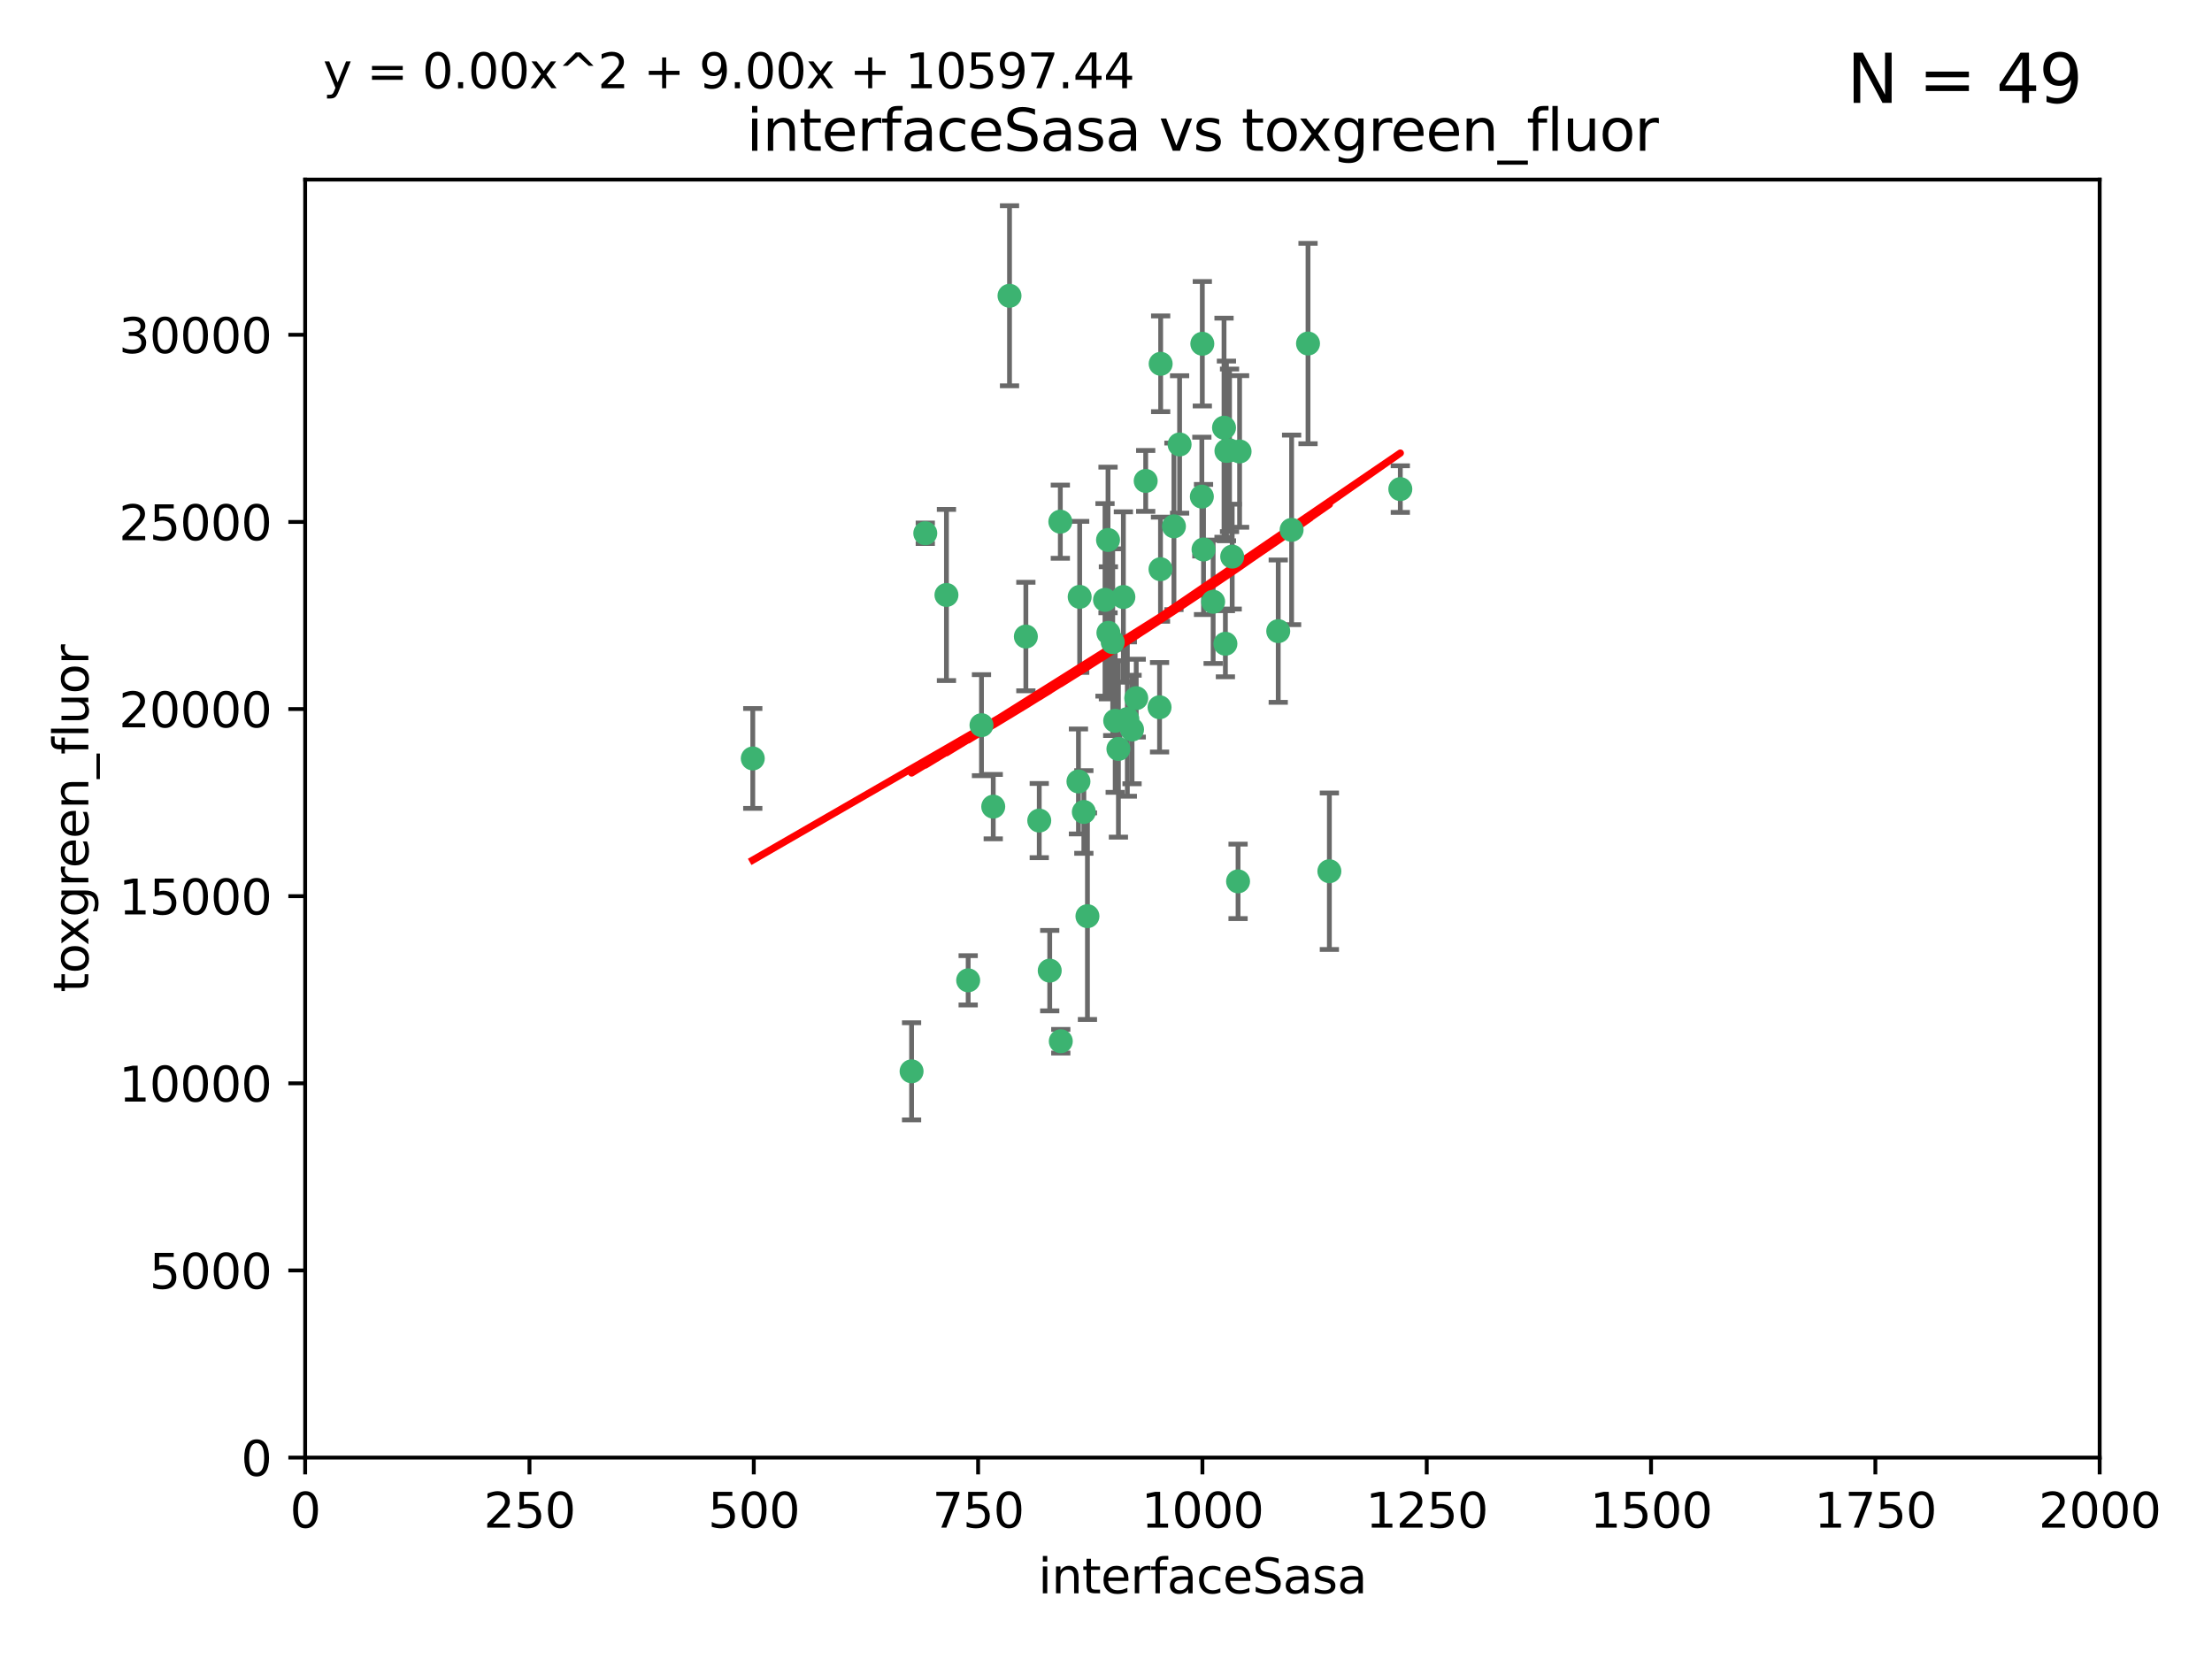 <?xml version="1.0" encoding="utf-8" standalone="no"?>
<!DOCTYPE svg PUBLIC "-//W3C//DTD SVG 1.1//EN"
  "http://www.w3.org/Graphics/SVG/1.1/DTD/svg11.dtd">
<svg xmlns:xlink="http://www.w3.org/1999/xlink" width="460.8pt" height="345.6pt" viewBox="0 0 460.8 345.6" xmlns="http://www.w3.org/2000/svg" version="1.1">
 <defs>
  <style type="text/css">*{stroke-linejoin: round; stroke-linecap: butt}</style>
 </defs>
 <g id="figure_1">
  <g id="patch_1">
   <path d="M 0 345.6 
L 460.8 345.6 
L 460.8 0 
L 0 0 
z
" style="fill: #ffffff"/>
  </g>
  <g id="axes_1">
   <g id="patch_2">
    <path d="M 63.571 303.64 
L 437.4 303.64 
L 437.4 37.411 
L 63.571 37.411 
z
" style="fill: #ffffff"/>
   </g>
   <g id="PathCollection_1">
    <defs>
     <path id="m43b4fd5a71" d="M 0 1.118 
C 0.297 1.118 0.581 1 0.791 0.791 
C 1 0.581 1.118 0.297 1.118 0 
C 1.118 -0.297 1 -0.581 0.791 -0.791 
C 0.581 -1 0.297 -1.118 0 -1.118 
C -0.297 -1.118 -0.581 -1 -0.791 -0.791 
C -1 -0.581 -1.118 -0.297 -1.118 0 
C -1.118 0.297 -1 0.581 -0.791 0.791 
C -0.581 1 -0.297 1.118 0 1.118 
z
" style="stroke: #3cb371"/>
    </defs>
    <g clip-path="url(#pe146a2a430)">
     <use xlink:href="#m43b4fd5a71" x="272.484" y="71.562" style="fill: #3cb371; stroke: #3cb371"/>
     <use xlink:href="#m43b4fd5a71" x="266.28" y="131.48" style="fill: #3cb371; stroke: #3cb371"/>
     <use xlink:href="#m43b4fd5a71" x="250.716" y="114.467" style="fill: #3cb371; stroke: #3cb371"/>
     <use xlink:href="#m43b4fd5a71" x="269.065" y="110.38" style="fill: #3cb371; stroke: #3cb371"/>
     <use xlink:href="#m43b4fd5a71" x="254.987" y="89.097" style="fill: #3cb371; stroke: #3cb371"/>
     <use xlink:href="#m43b4fd5a71" x="220.886" y="108.676" style="fill: #3cb371; stroke: #3cb371"/>
     <use xlink:href="#m43b4fd5a71" x="241.787" y="75.786" style="fill: #3cb371; stroke: #3cb371"/>
     <use xlink:href="#m43b4fd5a71" x="252.721" y="125.356" style="fill: #3cb371; stroke: #3cb371"/>
     <use xlink:href="#m43b4fd5a71" x="258.229" y="94.046" style="fill: #3cb371; stroke: #3cb371"/>
     <use xlink:href="#m43b4fd5a71" x="232.987" y="156.019" style="fill: #3cb371; stroke: #3cb371"/>
     <use xlink:href="#m43b4fd5a71" x="241.557" y="147.335" style="fill: #3cb371; stroke: #3cb371"/>
     <use xlink:href="#m43b4fd5a71" x="230.194" y="124.965" style="fill: #3cb371; stroke: #3cb371"/>
     <use xlink:href="#m43b4fd5a71" x="255.489" y="93.933" style="fill: #3cb371; stroke: #3cb371"/>
     <use xlink:href="#m43b4fd5a71" x="256.689" y="115.953" style="fill: #3cb371; stroke: #3cb371"/>
     <use xlink:href="#m43b4fd5a71" x="244.553" y="109.646" style="fill: #3cb371; stroke: #3cb371"/>
     <use xlink:href="#m43b4fd5a71" x="250.368" y="103.453" style="fill: #3cb371; stroke: #3cb371"/>
     <use xlink:href="#m43b4fd5a71" x="232.318" y="150.153" style="fill: #3cb371; stroke: #3cb371"/>
     <use xlink:href="#m43b4fd5a71" x="256.134" y="93.812" style="fill: #3cb371; stroke: #3cb371"/>
     <use xlink:href="#m43b4fd5a71" x="234.02" y="124.367" style="fill: #3cb371; stroke: #3cb371"/>
     <use xlink:href="#m43b4fd5a71" x="216.495" y="170.94" style="fill: #3cb371; stroke: #3cb371"/>
     <use xlink:href="#m43b4fd5a71" x="238.669" y="100.184" style="fill: #3cb371; stroke: #3cb371"/>
     <use xlink:href="#m43b4fd5a71" x="241.753" y="118.577" style="fill: #3cb371; stroke: #3cb371"/>
     <use xlink:href="#m43b4fd5a71" x="245.731" y="92.588" style="fill: #3cb371; stroke: #3cb371"/>
     <use xlink:href="#m43b4fd5a71" x="291.711" y="101.886" style="fill: #3cb371; stroke: #3cb371"/>
     <use xlink:href="#m43b4fd5a71" x="224.916" y="124.337" style="fill: #3cb371; stroke: #3cb371"/>
     <use xlink:href="#m43b4fd5a71" x="250.465" y="71.61" style="fill: #3cb371; stroke: #3cb371"/>
     <use xlink:href="#m43b4fd5a71" x="204.462" y="151.067" style="fill: #3cb371; stroke: #3cb371"/>
     <use xlink:href="#m43b4fd5a71" x="218.677" y="202.203" style="fill: #3cb371; stroke: #3cb371"/>
     <use xlink:href="#m43b4fd5a71" x="201.688" y="204.22" style="fill: #3cb371; stroke: #3cb371"/>
     <use xlink:href="#m43b4fd5a71" x="231.802" y="133.776" style="fill: #3cb371; stroke: #3cb371"/>
     <use xlink:href="#m43b4fd5a71" x="192.753" y="111.087" style="fill: #3cb371; stroke: #3cb371"/>
     <use xlink:href="#m43b4fd5a71" x="230.822" y="112.487" style="fill: #3cb371; stroke: #3cb371"/>
     <use xlink:href="#m43b4fd5a71" x="210.301" y="61.614" style="fill: #3cb371; stroke: #3cb371"/>
     <use xlink:href="#m43b4fd5a71" x="224.662" y="162.792" style="fill: #3cb371; stroke: #3cb371"/>
     <use xlink:href="#m43b4fd5a71" x="236.699" y="145.439" style="fill: #3cb371; stroke: #3cb371"/>
     <use xlink:href="#m43b4fd5a71" x="255.273" y="134.104" style="fill: #3cb371; stroke: #3cb371"/>
     <use xlink:href="#m43b4fd5a71" x="230.901" y="131.829" style="fill: #3cb371; stroke: #3cb371"/>
     <use xlink:href="#m43b4fd5a71" x="213.706" y="132.603" style="fill: #3cb371; stroke: #3cb371"/>
     <use xlink:href="#m43b4fd5a71" x="206.91" y="168.036" style="fill: #3cb371; stroke: #3cb371"/>
     <use xlink:href="#m43b4fd5a71" x="226.534" y="190.856" style="fill: #3cb371; stroke: #3cb371"/>
     <use xlink:href="#m43b4fd5a71" x="220.981" y="216.908" style="fill: #3cb371; stroke: #3cb371"/>
     <use xlink:href="#m43b4fd5a71" x="235.826" y="151.97" style="fill: #3cb371; stroke: #3cb371"/>
     <use xlink:href="#m43b4fd5a71" x="276.932" y="181.494" style="fill: #3cb371; stroke: #3cb371"/>
     <use xlink:href="#m43b4fd5a71" x="257.91" y="183.606" style="fill: #3cb371; stroke: #3cb371"/>
     <use xlink:href="#m43b4fd5a71" x="189.899" y="223.176" style="fill: #3cb371; stroke: #3cb371"/>
     <use xlink:href="#m43b4fd5a71" x="234.846" y="149.795" style="fill: #3cb371; stroke: #3cb371"/>
     <use xlink:href="#m43b4fd5a71" x="197.163" y="123.943" style="fill: #3cb371; stroke: #3cb371"/>
     <use xlink:href="#m43b4fd5a71" x="225.785" y="169.147" style="fill: #3cb371; stroke: #3cb371"/>
     <use xlink:href="#m43b4fd5a71" x="156.817" y="157.999" style="fill: #3cb371; stroke: #3cb371"/>
    </g>
   </g>
   <g id="matplotlib.axis_1">
    <g id="xtick_1">
     <g id="line2d_1">
      <defs>
       <path id="m0af0ff81d4" d="M 0 0 
L 0 3.5 
" style="stroke: #000000; stroke-width: 0.8"/>
      </defs>
      <g>
       <use xlink:href="#m0af0ff81d4" x="63.571" y="303.64" style="stroke: #000000; stroke-width: 0.8"/>
      </g>
     </g>
     <g id="text_1">
      <!-- 0 -->
      <g transform="translate(60.39 318.238)scale(0.1 -0.1)">
       <defs>
        <path id="DejaVuSans-30" d="M 2034 4250 
Q 1547 4250 1301 3770 
Q 1056 3291 1056 2328 
Q 1056 1369 1301 889 
Q 1547 409 2034 409 
Q 2525 409 2770 889 
Q 3016 1369 3016 2328 
Q 3016 3291 2770 3770 
Q 2525 4250 2034 4250 
z
M 2034 4750 
Q 2819 4750 3233 4129 
Q 3647 3509 3647 2328 
Q 3647 1150 3233 529 
Q 2819 -91 2034 -91 
Q 1250 -91 836 529 
Q 422 1150 422 2328 
Q 422 3509 836 4129 
Q 1250 4750 2034 4750 
z
" transform="scale(0.016)"/>
       </defs>
       <use xlink:href="#DejaVuSans-30"/>
      </g>
     </g>
    </g>
    <g id="xtick_2">
     <g id="line2d_2">
      <g>
       <use xlink:href="#m0af0ff81d4" x="110.3" y="303.64" style="stroke: #000000; stroke-width: 0.8"/>
      </g>
     </g>
     <g id="text_2">
      <!-- 250 -->
      <g transform="translate(100.756 318.238)scale(0.1 -0.1)">
       <defs>
        <path id="DejaVuSans-32" d="M 1228 531 
L 3431 531 
L 3431 0 
L 469 0 
L 469 531 
Q 828 903 1448 1529 
Q 2069 2156 2228 2338 
Q 2531 2678 2651 2914 
Q 2772 3150 2772 3378 
Q 2772 3750 2511 3984 
Q 2250 4219 1831 4219 
Q 1534 4219 1204 4116 
Q 875 4013 500 3803 
L 500 4441 
Q 881 4594 1212 4672 
Q 1544 4750 1819 4750 
Q 2544 4750 2975 4387 
Q 3406 4025 3406 3419 
Q 3406 3131 3298 2873 
Q 3191 2616 2906 2266 
Q 2828 2175 2409 1742 
Q 1991 1309 1228 531 
z
" transform="scale(0.016)"/>
        <path id="DejaVuSans-35" d="M 691 4666 
L 3169 4666 
L 3169 4134 
L 1269 4134 
L 1269 2991 
Q 1406 3038 1543 3061 
Q 1681 3084 1819 3084 
Q 2600 3084 3056 2656 
Q 3513 2228 3513 1497 
Q 3513 744 3044 326 
Q 2575 -91 1722 -91 
Q 1428 -91 1123 -41 
Q 819 9 494 109 
L 494 744 
Q 775 591 1075 516 
Q 1375 441 1709 441 
Q 2250 441 2565 725 
Q 2881 1009 2881 1497 
Q 2881 1984 2565 2268 
Q 2250 2553 1709 2553 
Q 1456 2553 1204 2497 
Q 953 2441 691 2322 
L 691 4666 
z
" transform="scale(0.016)"/>
       </defs>
       <use xlink:href="#DejaVuSans-32"/>
       <use xlink:href="#DejaVuSans-35" x="63.623"/>
       <use xlink:href="#DejaVuSans-30" x="127.246"/>
      </g>
     </g>
    </g>
    <g id="xtick_3">
     <g id="line2d_3">
      <g>
       <use xlink:href="#m0af0ff81d4" x="157.028" y="303.64" style="stroke: #000000; stroke-width: 0.8"/>
      </g>
     </g>
     <g id="text_3">
      <!-- 500 -->
      <g transform="translate(147.485 318.238)scale(0.1 -0.1)">
       <use xlink:href="#DejaVuSans-35"/>
       <use xlink:href="#DejaVuSans-30" x="63.623"/>
       <use xlink:href="#DejaVuSans-30" x="127.246"/>
      </g>
     </g>
    </g>
    <g id="xtick_4">
     <g id="line2d_4">
      <g>
       <use xlink:href="#m0af0ff81d4" x="203.757" y="303.64" style="stroke: #000000; stroke-width: 0.8"/>
      </g>
     </g>
     <g id="text_4">
      <!-- 750 -->
      <g transform="translate(194.213 318.238)scale(0.1 -0.1)">
       <defs>
        <path id="DejaVuSans-37" d="M 525 4666 
L 3525 4666 
L 3525 4397 
L 1831 0 
L 1172 0 
L 2766 4134 
L 525 4134 
L 525 4666 
z
" transform="scale(0.016)"/>
       </defs>
       <use xlink:href="#DejaVuSans-37"/>
       <use xlink:href="#DejaVuSans-35" x="63.623"/>
       <use xlink:href="#DejaVuSans-30" x="127.246"/>
      </g>
     </g>
    </g>
    <g id="xtick_5">
     <g id="line2d_5">
      <g>
       <use xlink:href="#m0af0ff81d4" x="250.486" y="303.64" style="stroke: #000000; stroke-width: 0.8"/>
      </g>
     </g>
     <g id="text_5">
      <!-- 1000 -->
      <g transform="translate(237.761 318.238)scale(0.1 -0.1)">
       <defs>
        <path id="DejaVuSans-31" d="M 794 531 
L 1825 531 
L 1825 4091 
L 703 3866 
L 703 4441 
L 1819 4666 
L 2450 4666 
L 2450 531 
L 3481 531 
L 3481 0 
L 794 0 
L 794 531 
z
" transform="scale(0.016)"/>
       </defs>
       <use xlink:href="#DejaVuSans-31"/>
       <use xlink:href="#DejaVuSans-30" x="63.623"/>
       <use xlink:href="#DejaVuSans-30" x="127.246"/>
       <use xlink:href="#DejaVuSans-30" x="190.869"/>
      </g>
     </g>
    </g>
    <g id="xtick_6">
     <g id="line2d_6">
      <g>
       <use xlink:href="#m0af0ff81d4" x="297.214" y="303.64" style="stroke: #000000; stroke-width: 0.8"/>
      </g>
     </g>
     <g id="text_6">
      <!-- 1250 -->
      <g transform="translate(284.489 318.238)scale(0.1 -0.1)">
       <use xlink:href="#DejaVuSans-31"/>
       <use xlink:href="#DejaVuSans-32" x="63.623"/>
       <use xlink:href="#DejaVuSans-35" x="127.246"/>
       <use xlink:href="#DejaVuSans-30" x="190.869"/>
      </g>
     </g>
    </g>
    <g id="xtick_7">
     <g id="line2d_7">
      <g>
       <use xlink:href="#m0af0ff81d4" x="343.943" y="303.64" style="stroke: #000000; stroke-width: 0.8"/>
      </g>
     </g>
     <g id="text_7">
      <!-- 1500 -->
      <g transform="translate(331.218 318.238)scale(0.1 -0.1)">
       <use xlink:href="#DejaVuSans-31"/>
       <use xlink:href="#DejaVuSans-35" x="63.623"/>
       <use xlink:href="#DejaVuSans-30" x="127.246"/>
       <use xlink:href="#DejaVuSans-30" x="190.869"/>
      </g>
     </g>
    </g>
    <g id="xtick_8">
     <g id="line2d_8">
      <g>
       <use xlink:href="#m0af0ff81d4" x="390.671" y="303.64" style="stroke: #000000; stroke-width: 0.8"/>
      </g>
     </g>
     <g id="text_8">
      <!-- 1750 -->
      <g transform="translate(377.946 318.238)scale(0.1 -0.1)">
       <use xlink:href="#DejaVuSans-31"/>
       <use xlink:href="#DejaVuSans-37" x="63.623"/>
       <use xlink:href="#DejaVuSans-35" x="127.246"/>
       <use xlink:href="#DejaVuSans-30" x="190.869"/>
      </g>
     </g>
    </g>
    <g id="xtick_9">
     <g id="line2d_9">
      <g>
       <use xlink:href="#m0af0ff81d4" x="437.4" y="303.64" style="stroke: #000000; stroke-width: 0.8"/>
      </g>
     </g>
     <g id="text_9">
      <!-- 2000 -->
      <g transform="translate(424.675 318.238)scale(0.1 -0.1)">
       <use xlink:href="#DejaVuSans-32"/>
       <use xlink:href="#DejaVuSans-30" x="63.623"/>
       <use xlink:href="#DejaVuSans-30" x="127.246"/>
       <use xlink:href="#DejaVuSans-30" x="190.869"/>
      </g>
     </g>
    </g>
    <g id="text_10">
     <!-- interfaceSasa -->
     <g transform="translate(216.279 331.917)scale(0.1 -0.1)">
      <defs>
       <path id="DejaVuSans-69" d="M 603 3500 
L 1178 3500 
L 1178 0 
L 603 0 
L 603 3500 
z
M 603 4863 
L 1178 4863 
L 1178 4134 
L 603 4134 
L 603 4863 
z
" transform="scale(0.016)"/>
       <path id="DejaVuSans-6e" d="M 3513 2113 
L 3513 0 
L 2938 0 
L 2938 2094 
Q 2938 2591 2744 2837 
Q 2550 3084 2163 3084 
Q 1697 3084 1428 2787 
Q 1159 2491 1159 1978 
L 1159 0 
L 581 0 
L 581 3500 
L 1159 3500 
L 1159 2956 
Q 1366 3272 1645 3428 
Q 1925 3584 2291 3584 
Q 2894 3584 3203 3211 
Q 3513 2838 3513 2113 
z
" transform="scale(0.016)"/>
       <path id="DejaVuSans-74" d="M 1172 4494 
L 1172 3500 
L 2356 3500 
L 2356 3053 
L 1172 3053 
L 1172 1153 
Q 1172 725 1289 603 
Q 1406 481 1766 481 
L 2356 481 
L 2356 0 
L 1766 0 
Q 1100 0 847 248 
Q 594 497 594 1153 
L 594 3053 
L 172 3053 
L 172 3500 
L 594 3500 
L 594 4494 
L 1172 4494 
z
" transform="scale(0.016)"/>
       <path id="DejaVuSans-65" d="M 3597 1894 
L 3597 1613 
L 953 1613 
Q 991 1019 1311 708 
Q 1631 397 2203 397 
Q 2534 397 2845 478 
Q 3156 559 3463 722 
L 3463 178 
Q 3153 47 2828 -22 
Q 2503 -91 2169 -91 
Q 1331 -91 842 396 
Q 353 884 353 1716 
Q 353 2575 817 3079 
Q 1281 3584 2069 3584 
Q 2775 3584 3186 3129 
Q 3597 2675 3597 1894 
z
M 3022 2063 
Q 3016 2534 2758 2815 
Q 2500 3097 2075 3097 
Q 1594 3097 1305 2825 
Q 1016 2553 972 2059 
L 3022 2063 
z
" transform="scale(0.016)"/>
       <path id="DejaVuSans-72" d="M 2631 2963 
Q 2534 3019 2420 3045 
Q 2306 3072 2169 3072 
Q 1681 3072 1420 2755 
Q 1159 2438 1159 1844 
L 1159 0 
L 581 0 
L 581 3500 
L 1159 3500 
L 1159 2956 
Q 1341 3275 1631 3429 
Q 1922 3584 2338 3584 
Q 2397 3584 2469 3576 
Q 2541 3569 2628 3553 
L 2631 2963 
z
" transform="scale(0.016)"/>
       <path id="DejaVuSans-66" d="M 2375 4863 
L 2375 4384 
L 1825 4384 
Q 1516 4384 1395 4259 
Q 1275 4134 1275 3809 
L 1275 3500 
L 2222 3500 
L 2222 3053 
L 1275 3053 
L 1275 0 
L 697 0 
L 697 3053 
L 147 3053 
L 147 3500 
L 697 3500 
L 697 3744 
Q 697 4328 969 4595 
Q 1241 4863 1831 4863 
L 2375 4863 
z
" transform="scale(0.016)"/>
       <path id="DejaVuSans-61" d="M 2194 1759 
Q 1497 1759 1228 1600 
Q 959 1441 959 1056 
Q 959 750 1161 570 
Q 1363 391 1709 391 
Q 2188 391 2477 730 
Q 2766 1069 2766 1631 
L 2766 1759 
L 2194 1759 
z
M 3341 1997 
L 3341 0 
L 2766 0 
L 2766 531 
Q 2569 213 2275 61 
Q 1981 -91 1556 -91 
Q 1019 -91 701 211 
Q 384 513 384 1019 
Q 384 1609 779 1909 
Q 1175 2209 1959 2209 
L 2766 2209 
L 2766 2266 
Q 2766 2663 2505 2880 
Q 2244 3097 1772 3097 
Q 1472 3097 1187 3025 
Q 903 2953 641 2809 
L 641 3341 
Q 956 3463 1253 3523 
Q 1550 3584 1831 3584 
Q 2591 3584 2966 3190 
Q 3341 2797 3341 1997 
z
" transform="scale(0.016)"/>
       <path id="DejaVuSans-63" d="M 3122 3366 
L 3122 2828 
Q 2878 2963 2633 3030 
Q 2388 3097 2138 3097 
Q 1578 3097 1268 2742 
Q 959 2388 959 1747 
Q 959 1106 1268 751 
Q 1578 397 2138 397 
Q 2388 397 2633 464 
Q 2878 531 3122 666 
L 3122 134 
Q 2881 22 2623 -34 
Q 2366 -91 2075 -91 
Q 1284 -91 818 406 
Q 353 903 353 1747 
Q 353 2603 823 3093 
Q 1294 3584 2113 3584 
Q 2378 3584 2631 3529 
Q 2884 3475 3122 3366 
z
" transform="scale(0.016)"/>
       <path id="DejaVuSans-53" d="M 3425 4513 
L 3425 3897 
Q 3066 4069 2747 4153 
Q 2428 4238 2131 4238 
Q 1616 4238 1336 4038 
Q 1056 3838 1056 3469 
Q 1056 3159 1242 3001 
Q 1428 2844 1947 2747 
L 2328 2669 
Q 3034 2534 3370 2195 
Q 3706 1856 3706 1288 
Q 3706 609 3251 259 
Q 2797 -91 1919 -91 
Q 1588 -91 1214 -16 
Q 841 59 441 206 
L 441 856 
Q 825 641 1194 531 
Q 1563 422 1919 422 
Q 2459 422 2753 634 
Q 3047 847 3047 1241 
Q 3047 1584 2836 1778 
Q 2625 1972 2144 2069 
L 1759 2144 
Q 1053 2284 737 2584 
Q 422 2884 422 3419 
Q 422 4038 858 4394 
Q 1294 4750 2059 4750 
Q 2388 4750 2728 4690 
Q 3069 4631 3425 4513 
z
" transform="scale(0.016)"/>
       <path id="DejaVuSans-73" d="M 2834 3397 
L 2834 2853 
Q 2591 2978 2328 3040 
Q 2066 3103 1784 3103 
Q 1356 3103 1142 2972 
Q 928 2841 928 2578 
Q 928 2378 1081 2264 
Q 1234 2150 1697 2047 
L 1894 2003 
Q 2506 1872 2764 1633 
Q 3022 1394 3022 966 
Q 3022 478 2636 193 
Q 2250 -91 1575 -91 
Q 1294 -91 989 -36 
Q 684 19 347 128 
L 347 722 
Q 666 556 975 473 
Q 1284 391 1588 391 
Q 1994 391 2212 530 
Q 2431 669 2431 922 
Q 2431 1156 2273 1281 
Q 2116 1406 1581 1522 
L 1381 1569 
Q 847 1681 609 1914 
Q 372 2147 372 2553 
Q 372 3047 722 3315 
Q 1072 3584 1716 3584 
Q 2034 3584 2315 3537 
Q 2597 3491 2834 3397 
z
" transform="scale(0.016)"/>
      </defs>
      <use xlink:href="#DejaVuSans-69"/>
      <use xlink:href="#DejaVuSans-6e" x="27.783"/>
      <use xlink:href="#DejaVuSans-74" x="91.162"/>
      <use xlink:href="#DejaVuSans-65" x="130.371"/>
      <use xlink:href="#DejaVuSans-72" x="191.895"/>
      <use xlink:href="#DejaVuSans-66" x="233.008"/>
      <use xlink:href="#DejaVuSans-61" x="268.213"/>
      <use xlink:href="#DejaVuSans-63" x="329.492"/>
      <use xlink:href="#DejaVuSans-65" x="384.473"/>
      <use xlink:href="#DejaVuSans-53" x="445.996"/>
      <use xlink:href="#DejaVuSans-61" x="509.473"/>
      <use xlink:href="#DejaVuSans-73" x="570.752"/>
      <use xlink:href="#DejaVuSans-61" x="622.852"/>
     </g>
    </g>
   </g>
   <g id="matplotlib.axis_2">
    <g id="ytick_1">
     <g id="line2d_10">
      <defs>
       <path id="m0470eae5fb" d="M 0 0 
L -3.5 0 
" style="stroke: #000000; stroke-width: 0.8"/>
      </defs>
      <g>
       <use xlink:href="#m0470eae5fb" x="63.571" y="303.64" style="stroke: #000000; stroke-width: 0.8"/>
      </g>
     </g>
     <g id="text_11">
      <!-- 0 -->
      <g transform="translate(50.209 307.439)scale(0.1 -0.1)">
       <use xlink:href="#DejaVuSans-30"/>
      </g>
     </g>
    </g>
    <g id="ytick_2">
     <g id="line2d_11">
      <g>
       <use xlink:href="#m0470eae5fb" x="63.571" y="264.657" style="stroke: #000000; stroke-width: 0.8"/>
      </g>
     </g>
     <g id="text_12">
      <!-- 5000 -->
      <g transform="translate(31.121 268.457)scale(0.1 -0.1)">
       <use xlink:href="#DejaVuSans-35"/>
       <use xlink:href="#DejaVuSans-30" x="63.623"/>
       <use xlink:href="#DejaVuSans-30" x="127.246"/>
       <use xlink:href="#DejaVuSans-30" x="190.869"/>
      </g>
     </g>
    </g>
    <g id="ytick_3">
     <g id="line2d_12">
      <g>
       <use xlink:href="#m0470eae5fb" x="63.571" y="225.675" style="stroke: #000000; stroke-width: 0.8"/>
      </g>
     </g>
     <g id="text_13">
      <!-- 10000 -->
      <g transform="translate(24.759 229.474)scale(0.1 -0.1)">
       <use xlink:href="#DejaVuSans-31"/>
       <use xlink:href="#DejaVuSans-30" x="63.623"/>
       <use xlink:href="#DejaVuSans-30" x="127.246"/>
       <use xlink:href="#DejaVuSans-30" x="190.869"/>
       <use xlink:href="#DejaVuSans-30" x="254.492"/>
      </g>
     </g>
    </g>
    <g id="ytick_4">
     <g id="line2d_13">
      <g>
       <use xlink:href="#m0470eae5fb" x="63.571" y="186.692" style="stroke: #000000; stroke-width: 0.8"/>
      </g>
     </g>
     <g id="text_14">
      <!-- 15000 -->
      <g transform="translate(24.759 190.492)scale(0.1 -0.1)">
       <use xlink:href="#DejaVuSans-31"/>
       <use xlink:href="#DejaVuSans-35" x="63.623"/>
       <use xlink:href="#DejaVuSans-30" x="127.246"/>
       <use xlink:href="#DejaVuSans-30" x="190.869"/>
       <use xlink:href="#DejaVuSans-30" x="254.492"/>
      </g>
     </g>
    </g>
    <g id="ytick_5">
     <g id="line2d_14">
      <g>
       <use xlink:href="#m0470eae5fb" x="63.571" y="147.71" style="stroke: #000000; stroke-width: 0.8"/>
      </g>
     </g>
     <g id="text_15">
      <!-- 20000 -->
      <g transform="translate(24.759 151.509)scale(0.1 -0.1)">
       <use xlink:href="#DejaVuSans-32"/>
       <use xlink:href="#DejaVuSans-30" x="63.623"/>
       <use xlink:href="#DejaVuSans-30" x="127.246"/>
       <use xlink:href="#DejaVuSans-30" x="190.869"/>
       <use xlink:href="#DejaVuSans-30" x="254.492"/>
      </g>
     </g>
    </g>
    <g id="ytick_6">
     <g id="line2d_15">
      <g>
       <use xlink:href="#m0470eae5fb" x="63.571" y="108.727" style="stroke: #000000; stroke-width: 0.8"/>
      </g>
     </g>
     <g id="text_16">
      <!-- 25000 -->
      <g transform="translate(24.759 112.527)scale(0.1 -0.1)">
       <use xlink:href="#DejaVuSans-32"/>
       <use xlink:href="#DejaVuSans-35" x="63.623"/>
       <use xlink:href="#DejaVuSans-30" x="127.246"/>
       <use xlink:href="#DejaVuSans-30" x="190.869"/>
       <use xlink:href="#DejaVuSans-30" x="254.492"/>
      </g>
     </g>
    </g>
    <g id="ytick_7">
     <g id="line2d_16">
      <g>
       <use xlink:href="#m0470eae5fb" x="63.571" y="69.745" style="stroke: #000000; stroke-width: 0.8"/>
      </g>
     </g>
     <g id="text_17">
      <!-- 30000 -->
      <g transform="translate(24.759 73.544)scale(0.1 -0.1)">
       <defs>
        <path id="DejaVuSans-33" d="M 2597 2516 
Q 3050 2419 3304 2112 
Q 3559 1806 3559 1356 
Q 3559 666 3084 287 
Q 2609 -91 1734 -91 
Q 1441 -91 1130 -33 
Q 819 25 488 141 
L 488 750 
Q 750 597 1062 519 
Q 1375 441 1716 441 
Q 2309 441 2620 675 
Q 2931 909 2931 1356 
Q 2931 1769 2642 2001 
Q 2353 2234 1838 2234 
L 1294 2234 
L 1294 2753 
L 1863 2753 
Q 2328 2753 2575 2939 
Q 2822 3125 2822 3475 
Q 2822 3834 2567 4026 
Q 2313 4219 1838 4219 
Q 1578 4219 1281 4162 
Q 984 4106 628 3988 
L 628 4550 
Q 988 4650 1302 4700 
Q 1616 4750 1894 4750 
Q 2613 4750 3031 4423 
Q 3450 4097 3450 3541 
Q 3450 3153 3228 2886 
Q 3006 2619 2597 2516 
z
" transform="scale(0.016)"/>
       </defs>
       <use xlink:href="#DejaVuSans-33"/>
       <use xlink:href="#DejaVuSans-30" x="63.623"/>
       <use xlink:href="#DejaVuSans-30" x="127.246"/>
       <use xlink:href="#DejaVuSans-30" x="190.869"/>
       <use xlink:href="#DejaVuSans-30" x="254.492"/>
      </g>
     </g>
    </g>
    <g id="text_18">
     <!-- toxgreen_fluor -->
     <g transform="translate(18.401 206.72)rotate(-90)scale(0.1 -0.1)">
      <defs>
       <path id="DejaVuSans-6f" d="M 1959 3097 
Q 1497 3097 1228 2736 
Q 959 2375 959 1747 
Q 959 1119 1226 758 
Q 1494 397 1959 397 
Q 2419 397 2687 759 
Q 2956 1122 2956 1747 
Q 2956 2369 2687 2733 
Q 2419 3097 1959 3097 
z
M 1959 3584 
Q 2709 3584 3137 3096 
Q 3566 2609 3566 1747 
Q 3566 888 3137 398 
Q 2709 -91 1959 -91 
Q 1206 -91 779 398 
Q 353 888 353 1747 
Q 353 2609 779 3096 
Q 1206 3584 1959 3584 
z
" transform="scale(0.016)"/>
       <path id="DejaVuSans-78" d="M 3513 3500 
L 2247 1797 
L 3578 0 
L 2900 0 
L 1881 1375 
L 863 0 
L 184 0 
L 1544 1831 
L 300 3500 
L 978 3500 
L 1906 2253 
L 2834 3500 
L 3513 3500 
z
" transform="scale(0.016)"/>
       <path id="DejaVuSans-67" d="M 2906 1791 
Q 2906 2416 2648 2759 
Q 2391 3103 1925 3103 
Q 1463 3103 1205 2759 
Q 947 2416 947 1791 
Q 947 1169 1205 825 
Q 1463 481 1925 481 
Q 2391 481 2648 825 
Q 2906 1169 2906 1791 
z
M 3481 434 
Q 3481 -459 3084 -895 
Q 2688 -1331 1869 -1331 
Q 1566 -1331 1297 -1286 
Q 1028 -1241 775 -1147 
L 775 -588 
Q 1028 -725 1275 -790 
Q 1522 -856 1778 -856 
Q 2344 -856 2625 -561 
Q 2906 -266 2906 331 
L 2906 616 
Q 2728 306 2450 153 
Q 2172 0 1784 0 
Q 1141 0 747 490 
Q 353 981 353 1791 
Q 353 2603 747 3093 
Q 1141 3584 1784 3584 
Q 2172 3584 2450 3431 
Q 2728 3278 2906 2969 
L 2906 3500 
L 3481 3500 
L 3481 434 
z
" transform="scale(0.016)"/>
       <path id="DejaVuSans-5f" d="M 3263 -1063 
L 3263 -1509 
L -63 -1509 
L -63 -1063 
L 3263 -1063 
z
" transform="scale(0.016)"/>
       <path id="DejaVuSans-6c" d="M 603 4863 
L 1178 4863 
L 1178 0 
L 603 0 
L 603 4863 
z
" transform="scale(0.016)"/>
       <path id="DejaVuSans-75" d="M 544 1381 
L 544 3500 
L 1119 3500 
L 1119 1403 
Q 1119 906 1312 657 
Q 1506 409 1894 409 
Q 2359 409 2629 706 
Q 2900 1003 2900 1516 
L 2900 3500 
L 3475 3500 
L 3475 0 
L 2900 0 
L 2900 538 
Q 2691 219 2414 64 
Q 2138 -91 1772 -91 
Q 1169 -91 856 284 
Q 544 659 544 1381 
z
M 1991 3584 
L 1991 3584 
z
" transform="scale(0.016)"/>
      </defs>
      <use xlink:href="#DejaVuSans-74"/>
      <use xlink:href="#DejaVuSans-6f" x="39.209"/>
      <use xlink:href="#DejaVuSans-78" x="97.266"/>
      <use xlink:href="#DejaVuSans-67" x="156.445"/>
      <use xlink:href="#DejaVuSans-72" x="219.922"/>
      <use xlink:href="#DejaVuSans-65" x="258.785"/>
      <use xlink:href="#DejaVuSans-65" x="320.309"/>
      <use xlink:href="#DejaVuSans-6e" x="381.832"/>
      <use xlink:href="#DejaVuSans-5f" x="445.211"/>
      <use xlink:href="#DejaVuSans-66" x="495.211"/>
      <use xlink:href="#DejaVuSans-6c" x="530.416"/>
      <use xlink:href="#DejaVuSans-75" x="558.199"/>
      <use xlink:href="#DejaVuSans-6f" x="621.578"/>
      <use xlink:href="#DejaVuSans-72" x="682.76"/>
     </g>
    </g>
   </g>
   <g id="LineCollection_1">
    <path d="M 272.484 92.434 
L 272.484 50.691 
" clip-path="url(#pe146a2a430)" style="fill: none; stroke: #696969"/>
    <path d="M 266.28 146.307 
L 266.28 116.654 
" clip-path="url(#pe146a2a430)" style="fill: none; stroke: #696969"/>
    <path d="M 250.716 128.017 
L 250.716 100.917 
" clip-path="url(#pe146a2a430)" style="fill: none; stroke: #696969"/>
    <path d="M 269.065 130.124 
L 269.065 90.636 
" clip-path="url(#pe146a2a430)" style="fill: none; stroke: #696969"/>
    <path d="M 254.987 111.917 
L 254.987 66.277 
" clip-path="url(#pe146a2a430)" style="fill: none; stroke: #696969"/>
    <path d="M 220.886 116.296 
L 220.886 101.057 
" clip-path="url(#pe146a2a430)" style="fill: none; stroke: #696969"/>
    <path d="M 241.787 85.756 
L 241.787 65.815 
" clip-path="url(#pe146a2a430)" style="fill: none; stroke: #696969"/>
    <path d="M 252.721 138.211 
L 252.721 112.501 
" clip-path="url(#pe146a2a430)" style="fill: none; stroke: #696969"/>
    <path d="M 258.229 109.836 
L 258.229 78.257 
" clip-path="url(#pe146a2a430)" style="fill: none; stroke: #696969"/>
    <path d="M 232.987 174.39 
L 232.987 137.647 
" clip-path="url(#pe146a2a430)" style="fill: none; stroke: #696969"/>
    <path d="M 241.557 156.65 
L 241.557 138.02 
" clip-path="url(#pe146a2a430)" style="fill: none; stroke: #696969"/>
    <path d="M 230.194 145.018 
L 230.194 104.912 
" clip-path="url(#pe146a2a430)" style="fill: none; stroke: #696969"/>
    <path d="M 255.489 112.649 
L 255.489 75.218 
" clip-path="url(#pe146a2a430)" style="fill: none; stroke: #696969"/>
    <path d="M 256.689 126.872 
L 256.689 105.035 
" clip-path="url(#pe146a2a430)" style="fill: none; stroke: #696969"/>
    <path d="M 244.553 126.988 
L 244.553 92.305 
" clip-path="url(#pe146a2a430)" style="fill: none; stroke: #696969"/>
    <path d="M 250.368 115.826 
L 250.368 91.08 
" clip-path="url(#pe146a2a430)" style="fill: none; stroke: #696969"/>
    <path d="M 232.318 165.057 
L 232.318 135.25 
" clip-path="url(#pe146a2a430)" style="fill: none; stroke: #696969"/>
    <path d="M 256.134 110.745 
L 256.134 76.878 
" clip-path="url(#pe146a2a430)" style="fill: none; stroke: #696969"/>
    <path d="M 234.02 142.114 
L 234.02 106.621 
" clip-path="url(#pe146a2a430)" style="fill: none; stroke: #696969"/>
    <path d="M 216.495 178.667 
L 216.495 163.212 
" clip-path="url(#pe146a2a430)" style="fill: none; stroke: #696969"/>
    <path d="M 238.669 106.525 
L 238.669 93.844 
" clip-path="url(#pe146a2a430)" style="fill: none; stroke: #696969"/>
    <path d="M 241.753 129.424 
L 241.753 107.731 
" clip-path="url(#pe146a2a430)" style="fill: none; stroke: #696969"/>
    <path d="M 245.731 106.902 
L 245.731 78.274 
" clip-path="url(#pe146a2a430)" style="fill: none; stroke: #696969"/>
    <path d="M 291.711 106.741 
L 291.711 97.032 
" clip-path="url(#pe146a2a430)" style="fill: none; stroke: #696969"/>
    <path d="M 224.916 140.07 
L 224.916 108.604 
" clip-path="url(#pe146a2a430)" style="fill: none; stroke: #696969"/>
    <path d="M 250.465 84.576 
L 250.465 58.645 
" clip-path="url(#pe146a2a430)" style="fill: none; stroke: #696969"/>
    <path d="M 204.462 161.588 
L 204.462 140.547 
" clip-path="url(#pe146a2a430)" style="fill: none; stroke: #696969"/>
    <path d="M 218.677 210.579 
L 218.677 193.826 
" clip-path="url(#pe146a2a430)" style="fill: none; stroke: #696969"/>
    <path d="M 201.688 209.352 
L 201.688 199.087 
" clip-path="url(#pe146a2a430)" style="fill: none; stroke: #696969"/>
    <path d="M 231.802 153.222 
L 231.802 114.33 
" clip-path="url(#pe146a2a430)" style="fill: none; stroke: #696969"/>
    <path d="M 192.753 113.226 
L 192.753 108.949 
" clip-path="url(#pe146a2a430)" style="fill: none; stroke: #696969"/>
    <path d="M 230.822 127.655 
L 230.822 97.319 
" clip-path="url(#pe146a2a430)" style="fill: none; stroke: #696969"/>
    <path d="M 210.301 80.373 
L 210.301 42.855 
" clip-path="url(#pe146a2a430)" style="fill: none; stroke: #696969"/>
    <path d="M 224.662 173.718 
L 224.662 151.865 
" clip-path="url(#pe146a2a430)" style="fill: none; stroke: #696969"/>
    <path d="M 236.699 153.546 
L 236.699 137.331 
" clip-path="url(#pe146a2a430)" style="fill: none; stroke: #696969"/>
    <path d="M 255.273 140.983 
L 255.273 127.226 
" clip-path="url(#pe146a2a430)" style="fill: none; stroke: #696969"/>
    <path d="M 230.901 145.591 
L 230.901 118.067 
" clip-path="url(#pe146a2a430)" style="fill: none; stroke: #696969"/>
    <path d="M 213.706 143.904 
L 213.706 121.303 
" clip-path="url(#pe146a2a430)" style="fill: none; stroke: #696969"/>
    <path d="M 206.91 174.742 
L 206.91 161.329 
" clip-path="url(#pe146a2a430)" style="fill: none; stroke: #696969"/>
    <path d="M 226.534 212.373 
L 226.534 169.339 
" clip-path="url(#pe146a2a430)" style="fill: none; stroke: #696969"/>
    <path d="M 220.981 219.374 
L 220.981 214.442 
" clip-path="url(#pe146a2a430)" style="fill: none; stroke: #696969"/>
    <path d="M 235.826 163.271 
L 235.826 140.669 
" clip-path="url(#pe146a2a430)" style="fill: none; stroke: #696969"/>
    <path d="M 276.932 197.796 
L 276.932 165.192 
" clip-path="url(#pe146a2a430)" style="fill: none; stroke: #696969"/>
    <path d="M 257.91 191.362 
L 257.91 175.85 
" clip-path="url(#pe146a2a430)" style="fill: none; stroke: #696969"/>
    <path d="M 189.899 233.292 
L 189.899 213.059 
" clip-path="url(#pe146a2a430)" style="fill: none; stroke: #696969"/>
    <path d="M 234.846 165.867 
L 234.846 133.723 
" clip-path="url(#pe146a2a430)" style="fill: none; stroke: #696969"/>
    <path d="M 197.163 141.769 
L 197.163 106.117 
" clip-path="url(#pe146a2a430)" style="fill: none; stroke: #696969"/>
    <path d="M 225.785 177.757 
L 225.785 160.538 
" clip-path="url(#pe146a2a430)" style="fill: none; stroke: #696969"/>
    <path d="M 156.817 168.403 
L 156.817 147.594 
" clip-path="url(#pe146a2a430)" style="fill: none; stroke: #696969"/>
   </g>
   <g id="line2d_17">
    <defs>
     <path id="mfd3e520885" d="M 2 0 
L -2 -0 
" style="stroke: #696969"/>
    </defs>
    <g clip-path="url(#pe146a2a430)">
     <use xlink:href="#mfd3e520885" x="272.484" y="92.434" style="fill: #696969; stroke: #696969"/>
     <use xlink:href="#mfd3e520885" x="266.28" y="146.307" style="fill: #696969; stroke: #696969"/>
     <use xlink:href="#mfd3e520885" x="250.716" y="128.017" style="fill: #696969; stroke: #696969"/>
     <use xlink:href="#mfd3e520885" x="269.065" y="130.124" style="fill: #696969; stroke: #696969"/>
     <use xlink:href="#mfd3e520885" x="254.987" y="111.917" style="fill: #696969; stroke: #696969"/>
     <use xlink:href="#mfd3e520885" x="220.886" y="116.296" style="fill: #696969; stroke: #696969"/>
     <use xlink:href="#mfd3e520885" x="241.787" y="85.756" style="fill: #696969; stroke: #696969"/>
     <use xlink:href="#mfd3e520885" x="252.721" y="138.211" style="fill: #696969; stroke: #696969"/>
     <use xlink:href="#mfd3e520885" x="258.229" y="109.836" style="fill: #696969; stroke: #696969"/>
     <use xlink:href="#mfd3e520885" x="232.987" y="174.39" style="fill: #696969; stroke: #696969"/>
     <use xlink:href="#mfd3e520885" x="241.557" y="156.65" style="fill: #696969; stroke: #696969"/>
     <use xlink:href="#mfd3e520885" x="230.194" y="145.018" style="fill: #696969; stroke: #696969"/>
     <use xlink:href="#mfd3e520885" x="255.489" y="112.649" style="fill: #696969; stroke: #696969"/>
     <use xlink:href="#mfd3e520885" x="256.689" y="126.872" style="fill: #696969; stroke: #696969"/>
     <use xlink:href="#mfd3e520885" x="244.553" y="126.988" style="fill: #696969; stroke: #696969"/>
     <use xlink:href="#mfd3e520885" x="250.368" y="115.826" style="fill: #696969; stroke: #696969"/>
     <use xlink:href="#mfd3e520885" x="232.318" y="165.057" style="fill: #696969; stroke: #696969"/>
     <use xlink:href="#mfd3e520885" x="256.134" y="110.745" style="fill: #696969; stroke: #696969"/>
     <use xlink:href="#mfd3e520885" x="234.02" y="142.114" style="fill: #696969; stroke: #696969"/>
     <use xlink:href="#mfd3e520885" x="216.495" y="178.667" style="fill: #696969; stroke: #696969"/>
     <use xlink:href="#mfd3e520885" x="238.669" y="106.525" style="fill: #696969; stroke: #696969"/>
     <use xlink:href="#mfd3e520885" x="241.753" y="129.424" style="fill: #696969; stroke: #696969"/>
     <use xlink:href="#mfd3e520885" x="245.731" y="106.902" style="fill: #696969; stroke: #696969"/>
     <use xlink:href="#mfd3e520885" x="291.711" y="106.741" style="fill: #696969; stroke: #696969"/>
     <use xlink:href="#mfd3e520885" x="224.916" y="140.07" style="fill: #696969; stroke: #696969"/>
     <use xlink:href="#mfd3e520885" x="250.465" y="84.576" style="fill: #696969; stroke: #696969"/>
     <use xlink:href="#mfd3e520885" x="204.462" y="161.588" style="fill: #696969; stroke: #696969"/>
     <use xlink:href="#mfd3e520885" x="218.677" y="210.579" style="fill: #696969; stroke: #696969"/>
     <use xlink:href="#mfd3e520885" x="201.688" y="209.352" style="fill: #696969; stroke: #696969"/>
     <use xlink:href="#mfd3e520885" x="231.802" y="153.222" style="fill: #696969; stroke: #696969"/>
     <use xlink:href="#mfd3e520885" x="192.753" y="113.226" style="fill: #696969; stroke: #696969"/>
     <use xlink:href="#mfd3e520885" x="230.822" y="127.655" style="fill: #696969; stroke: #696969"/>
     <use xlink:href="#mfd3e520885" x="210.301" y="80.373" style="fill: #696969; stroke: #696969"/>
     <use xlink:href="#mfd3e520885" x="224.662" y="173.718" style="fill: #696969; stroke: #696969"/>
     <use xlink:href="#mfd3e520885" x="236.699" y="153.546" style="fill: #696969; stroke: #696969"/>
     <use xlink:href="#mfd3e520885" x="255.273" y="140.983" style="fill: #696969; stroke: #696969"/>
     <use xlink:href="#mfd3e520885" x="230.901" y="145.591" style="fill: #696969; stroke: #696969"/>
     <use xlink:href="#mfd3e520885" x="213.706" y="143.904" style="fill: #696969; stroke: #696969"/>
     <use xlink:href="#mfd3e520885" x="206.91" y="174.742" style="fill: #696969; stroke: #696969"/>
     <use xlink:href="#mfd3e520885" x="226.534" y="212.373" style="fill: #696969; stroke: #696969"/>
     <use xlink:href="#mfd3e520885" x="220.981" y="219.374" style="fill: #696969; stroke: #696969"/>
     <use xlink:href="#mfd3e520885" x="235.826" y="163.271" style="fill: #696969; stroke: #696969"/>
     <use xlink:href="#mfd3e520885" x="276.932" y="197.796" style="fill: #696969; stroke: #696969"/>
     <use xlink:href="#mfd3e520885" x="257.91" y="191.362" style="fill: #696969; stroke: #696969"/>
     <use xlink:href="#mfd3e520885" x="189.899" y="233.292" style="fill: #696969; stroke: #696969"/>
     <use xlink:href="#mfd3e520885" x="234.846" y="165.867" style="fill: #696969; stroke: #696969"/>
     <use xlink:href="#mfd3e520885" x="197.163" y="141.769" style="fill: #696969; stroke: #696969"/>
     <use xlink:href="#mfd3e520885" x="225.785" y="177.757" style="fill: #696969; stroke: #696969"/>
     <use xlink:href="#mfd3e520885" x="156.817" y="168.403" style="fill: #696969; stroke: #696969"/>
    </g>
   </g>
   <g id="line2d_18">
    <g clip-path="url(#pe146a2a430)">
     <use xlink:href="#mfd3e520885" x="272.484" y="50.691" style="fill: #696969; stroke: #696969"/>
     <use xlink:href="#mfd3e520885" x="266.28" y="116.654" style="fill: #696969; stroke: #696969"/>
     <use xlink:href="#mfd3e520885" x="250.716" y="100.917" style="fill: #696969; stroke: #696969"/>
     <use xlink:href="#mfd3e520885" x="269.065" y="90.636" style="fill: #696969; stroke: #696969"/>
     <use xlink:href="#mfd3e520885" x="254.987" y="66.277" style="fill: #696969; stroke: #696969"/>
     <use xlink:href="#mfd3e520885" x="220.886" y="101.057" style="fill: #696969; stroke: #696969"/>
     <use xlink:href="#mfd3e520885" x="241.787" y="65.815" style="fill: #696969; stroke: #696969"/>
     <use xlink:href="#mfd3e520885" x="252.721" y="112.501" style="fill: #696969; stroke: #696969"/>
     <use xlink:href="#mfd3e520885" x="258.229" y="78.257" style="fill: #696969; stroke: #696969"/>
     <use xlink:href="#mfd3e520885" x="232.987" y="137.647" style="fill: #696969; stroke: #696969"/>
     <use xlink:href="#mfd3e520885" x="241.557" y="138.02" style="fill: #696969; stroke: #696969"/>
     <use xlink:href="#mfd3e520885" x="230.194" y="104.912" style="fill: #696969; stroke: #696969"/>
     <use xlink:href="#mfd3e520885" x="255.489" y="75.218" style="fill: #696969; stroke: #696969"/>
     <use xlink:href="#mfd3e520885" x="256.689" y="105.035" style="fill: #696969; stroke: #696969"/>
     <use xlink:href="#mfd3e520885" x="244.553" y="92.305" style="fill: #696969; stroke: #696969"/>
     <use xlink:href="#mfd3e520885" x="250.368" y="91.08" style="fill: #696969; stroke: #696969"/>
     <use xlink:href="#mfd3e520885" x="232.318" y="135.25" style="fill: #696969; stroke: #696969"/>
     <use xlink:href="#mfd3e520885" x="256.134" y="76.878" style="fill: #696969; stroke: #696969"/>
     <use xlink:href="#mfd3e520885" x="234.02" y="106.621" style="fill: #696969; stroke: #696969"/>
     <use xlink:href="#mfd3e520885" x="216.495" y="163.212" style="fill: #696969; stroke: #696969"/>
     <use xlink:href="#mfd3e520885" x="238.669" y="93.844" style="fill: #696969; stroke: #696969"/>
     <use xlink:href="#mfd3e520885" x="241.753" y="107.731" style="fill: #696969; stroke: #696969"/>
     <use xlink:href="#mfd3e520885" x="245.731" y="78.274" style="fill: #696969; stroke: #696969"/>
     <use xlink:href="#mfd3e520885" x="291.711" y="97.032" style="fill: #696969; stroke: #696969"/>
     <use xlink:href="#mfd3e520885" x="224.916" y="108.604" style="fill: #696969; stroke: #696969"/>
     <use xlink:href="#mfd3e520885" x="250.465" y="58.645" style="fill: #696969; stroke: #696969"/>
     <use xlink:href="#mfd3e520885" x="204.462" y="140.547" style="fill: #696969; stroke: #696969"/>
     <use xlink:href="#mfd3e520885" x="218.677" y="193.826" style="fill: #696969; stroke: #696969"/>
     <use xlink:href="#mfd3e520885" x="201.688" y="199.087" style="fill: #696969; stroke: #696969"/>
     <use xlink:href="#mfd3e520885" x="231.802" y="114.33" style="fill: #696969; stroke: #696969"/>
     <use xlink:href="#mfd3e520885" x="192.753" y="108.949" style="fill: #696969; stroke: #696969"/>
     <use xlink:href="#mfd3e520885" x="230.822" y="97.319" style="fill: #696969; stroke: #696969"/>
     <use xlink:href="#mfd3e520885" x="210.301" y="42.855" style="fill: #696969; stroke: #696969"/>
     <use xlink:href="#mfd3e520885" x="224.662" y="151.865" style="fill: #696969; stroke: #696969"/>
     <use xlink:href="#mfd3e520885" x="236.699" y="137.331" style="fill: #696969; stroke: #696969"/>
     <use xlink:href="#mfd3e520885" x="255.273" y="127.226" style="fill: #696969; stroke: #696969"/>
     <use xlink:href="#mfd3e520885" x="230.901" y="118.067" style="fill: #696969; stroke: #696969"/>
     <use xlink:href="#mfd3e520885" x="213.706" y="121.303" style="fill: #696969; stroke: #696969"/>
     <use xlink:href="#mfd3e520885" x="206.91" y="161.329" style="fill: #696969; stroke: #696969"/>
     <use xlink:href="#mfd3e520885" x="226.534" y="169.339" style="fill: #696969; stroke: #696969"/>
     <use xlink:href="#mfd3e520885" x="220.981" y="214.442" style="fill: #696969; stroke: #696969"/>
     <use xlink:href="#mfd3e520885" x="235.826" y="140.669" style="fill: #696969; stroke: #696969"/>
     <use xlink:href="#mfd3e520885" x="276.932" y="165.192" style="fill: #696969; stroke: #696969"/>
     <use xlink:href="#mfd3e520885" x="257.91" y="175.85" style="fill: #696969; stroke: #696969"/>
     <use xlink:href="#mfd3e520885" x="189.899" y="213.059" style="fill: #696969; stroke: #696969"/>
     <use xlink:href="#mfd3e520885" x="234.846" y="133.723" style="fill: #696969; stroke: #696969"/>
     <use xlink:href="#mfd3e520885" x="197.163" y="106.117" style="fill: #696969; stroke: #696969"/>
     <use xlink:href="#mfd3e520885" x="225.785" y="160.538" style="fill: #696969; stroke: #696969"/>
     <use xlink:href="#mfd3e520885" x="156.817" y="147.594" style="fill: #696969; stroke: #696969"/>
    </g>
   </g>
   <g id="line2d_19">
    <path d="M 272.484 108.221 
L 266.28 112.562 
L 250.716 123.185 
L 269.065 110.621 
L 254.987 120.308 
L 220.886 142.478 
L 241.787 129.107 
L 252.721 121.838 
L 258.229 118.105 
L 232.987 134.821 
L 241.557 129.258 
L 230.194 136.608 
L 255.489 119.968 
L 256.689 119.153 
L 244.553 127.286 
L 250.368 123.418 
L 232.318 135.25 
L 256.134 119.53 
L 234.02 134.156 
L 216.495 145.199 
L 238.669 131.146 
L 241.753 129.129 
L 245.731 126.507 
L 291.711 94.382 
L 224.916 139.954 
L 250.465 123.353 
L 204.462 152.502 
L 218.677 143.851 
L 201.688 154.153 
L 231.802 135.581 
L 192.753 159.388 
L 230.822 136.207 
L 210.301 148.987 
L 224.662 140.114 
L 236.699 132.426 
L 255.273 120.115 
L 230.901 136.157 
L 213.706 146.912 
L 206.91 151.034 
L 226.534 138.932 
L 220.981 142.419 
L 235.826 132.991 
L 276.932 105.071 
L 257.91 118.322 
L 189.899 161.033 
L 234.846 133.623 
L 197.163 156.82 
L 225.785 139.406 
L 156.817 179.173 
" clip-path="url(#pe146a2a430)" style="fill: none; stroke: #ff0000; stroke-width: 1.5; stroke-linecap: square"/>
   </g>
   <g id="line2d_20">
    <defs>
     <path id="m0a80610a64" d="M 0 2 
C 0.53 2 1.039 1.789 1.414 1.414 
C 1.789 1.039 2 0.53 2 0 
C 2 -0.53 1.789 -1.039 1.414 -1.414 
C 1.039 -1.789 0.53 -2 0 -2 
C -0.53 -2 -1.039 -1.789 -1.414 -1.414 
C -1.789 -1.039 -2 -0.53 -2 0 
C -2 0.53 -1.789 1.039 -1.414 1.414 
C -1.039 1.789 -0.53 2 0 2 
z
" style="stroke: #3cb371"/>
    </defs>
    <g clip-path="url(#pe146a2a430)">
     <use xlink:href="#m0a80610a64" x="272.484" y="71.562" style="fill: #3cb371; stroke: #3cb371"/>
     <use xlink:href="#m0a80610a64" x="266.28" y="131.48" style="fill: #3cb371; stroke: #3cb371"/>
     <use xlink:href="#m0a80610a64" x="250.716" y="114.467" style="fill: #3cb371; stroke: #3cb371"/>
     <use xlink:href="#m0a80610a64" x="269.065" y="110.38" style="fill: #3cb371; stroke: #3cb371"/>
     <use xlink:href="#m0a80610a64" x="254.987" y="89.097" style="fill: #3cb371; stroke: #3cb371"/>
     <use xlink:href="#m0a80610a64" x="220.886" y="108.676" style="fill: #3cb371; stroke: #3cb371"/>
     <use xlink:href="#m0a80610a64" x="241.787" y="75.786" style="fill: #3cb371; stroke: #3cb371"/>
     <use xlink:href="#m0a80610a64" x="252.721" y="125.356" style="fill: #3cb371; stroke: #3cb371"/>
     <use xlink:href="#m0a80610a64" x="258.229" y="94.046" style="fill: #3cb371; stroke: #3cb371"/>
     <use xlink:href="#m0a80610a64" x="232.987" y="156.019" style="fill: #3cb371; stroke: #3cb371"/>
     <use xlink:href="#m0a80610a64" x="241.557" y="147.335" style="fill: #3cb371; stroke: #3cb371"/>
     <use xlink:href="#m0a80610a64" x="230.194" y="124.965" style="fill: #3cb371; stroke: #3cb371"/>
     <use xlink:href="#m0a80610a64" x="255.489" y="93.933" style="fill: #3cb371; stroke: #3cb371"/>
     <use xlink:href="#m0a80610a64" x="256.689" y="115.953" style="fill: #3cb371; stroke: #3cb371"/>
     <use xlink:href="#m0a80610a64" x="244.553" y="109.646" style="fill: #3cb371; stroke: #3cb371"/>
     <use xlink:href="#m0a80610a64" x="250.368" y="103.453" style="fill: #3cb371; stroke: #3cb371"/>
     <use xlink:href="#m0a80610a64" x="232.318" y="150.153" style="fill: #3cb371; stroke: #3cb371"/>
     <use xlink:href="#m0a80610a64" x="256.134" y="93.812" style="fill: #3cb371; stroke: #3cb371"/>
     <use xlink:href="#m0a80610a64" x="234.02" y="124.367" style="fill: #3cb371; stroke: #3cb371"/>
     <use xlink:href="#m0a80610a64" x="216.495" y="170.94" style="fill: #3cb371; stroke: #3cb371"/>
     <use xlink:href="#m0a80610a64" x="238.669" y="100.184" style="fill: #3cb371; stroke: #3cb371"/>
     <use xlink:href="#m0a80610a64" x="241.753" y="118.577" style="fill: #3cb371; stroke: #3cb371"/>
     <use xlink:href="#m0a80610a64" x="245.731" y="92.588" style="fill: #3cb371; stroke: #3cb371"/>
     <use xlink:href="#m0a80610a64" x="291.711" y="101.886" style="fill: #3cb371; stroke: #3cb371"/>
     <use xlink:href="#m0a80610a64" x="224.916" y="124.337" style="fill: #3cb371; stroke: #3cb371"/>
     <use xlink:href="#m0a80610a64" x="250.465" y="71.61" style="fill: #3cb371; stroke: #3cb371"/>
     <use xlink:href="#m0a80610a64" x="204.462" y="151.067" style="fill: #3cb371; stroke: #3cb371"/>
     <use xlink:href="#m0a80610a64" x="218.677" y="202.203" style="fill: #3cb371; stroke: #3cb371"/>
     <use xlink:href="#m0a80610a64" x="201.688" y="204.22" style="fill: #3cb371; stroke: #3cb371"/>
     <use xlink:href="#m0a80610a64" x="231.802" y="133.776" style="fill: #3cb371; stroke: #3cb371"/>
     <use xlink:href="#m0a80610a64" x="192.753" y="111.087" style="fill: #3cb371; stroke: #3cb371"/>
     <use xlink:href="#m0a80610a64" x="230.822" y="112.487" style="fill: #3cb371; stroke: #3cb371"/>
     <use xlink:href="#m0a80610a64" x="210.301" y="61.614" style="fill: #3cb371; stroke: #3cb371"/>
     <use xlink:href="#m0a80610a64" x="224.662" y="162.792" style="fill: #3cb371; stroke: #3cb371"/>
     <use xlink:href="#m0a80610a64" x="236.699" y="145.439" style="fill: #3cb371; stroke: #3cb371"/>
     <use xlink:href="#m0a80610a64" x="255.273" y="134.104" style="fill: #3cb371; stroke: #3cb371"/>
     <use xlink:href="#m0a80610a64" x="230.901" y="131.829" style="fill: #3cb371; stroke: #3cb371"/>
     <use xlink:href="#m0a80610a64" x="213.706" y="132.603" style="fill: #3cb371; stroke: #3cb371"/>
     <use xlink:href="#m0a80610a64" x="206.91" y="168.036" style="fill: #3cb371; stroke: #3cb371"/>
     <use xlink:href="#m0a80610a64" x="226.534" y="190.856" style="fill: #3cb371; stroke: #3cb371"/>
     <use xlink:href="#m0a80610a64" x="220.981" y="216.908" style="fill: #3cb371; stroke: #3cb371"/>
     <use xlink:href="#m0a80610a64" x="235.826" y="151.97" style="fill: #3cb371; stroke: #3cb371"/>
     <use xlink:href="#m0a80610a64" x="276.932" y="181.494" style="fill: #3cb371; stroke: #3cb371"/>
     <use xlink:href="#m0a80610a64" x="257.91" y="183.606" style="fill: #3cb371; stroke: #3cb371"/>
     <use xlink:href="#m0a80610a64" x="189.899" y="223.176" style="fill: #3cb371; stroke: #3cb371"/>
     <use xlink:href="#m0a80610a64" x="234.846" y="149.795" style="fill: #3cb371; stroke: #3cb371"/>
     <use xlink:href="#m0a80610a64" x="197.163" y="123.943" style="fill: #3cb371; stroke: #3cb371"/>
     <use xlink:href="#m0a80610a64" x="225.785" y="169.147" style="fill: #3cb371; stroke: #3cb371"/>
     <use xlink:href="#m0a80610a64" x="156.817" y="157.999" style="fill: #3cb371; stroke: #3cb371"/>
    </g>
   </g>
   <g id="patch_3">
    <path d="M 63.571 303.64 
L 63.571 37.411 
" style="fill: none; stroke: #000000; stroke-width: 0.8; stroke-linejoin: miter; stroke-linecap: square"/>
   </g>
   <g id="patch_4">
    <path d="M 437.4 303.64 
L 437.4 37.411 
" style="fill: none; stroke: #000000; stroke-width: 0.8; stroke-linejoin: miter; stroke-linecap: square"/>
   </g>
   <g id="patch_5">
    <path d="M 63.571 303.64 
L 437.4 303.64 
" style="fill: none; stroke: #000000; stroke-width: 0.8; stroke-linejoin: miter; stroke-linecap: square"/>
   </g>
   <g id="patch_6">
    <path d="M 63.571 37.411 
L 437.4 37.411 
" style="fill: none; stroke: #000000; stroke-width: 0.8; stroke-linejoin: miter; stroke-linecap: square"/>
   </g>
   <g id="text_19">
    <!-- N = 49 -->
    <g transform="translate(384.743 21.426)scale(0.14 -0.14)">
     <defs>
      <path id="DejaVuSans-4e" d="M 628 4666 
L 1478 4666 
L 3547 763 
L 3547 4666 
L 4159 4666 
L 4159 0 
L 3309 0 
L 1241 3903 
L 1241 0 
L 628 0 
L 628 4666 
z
" transform="scale(0.016)"/>
      <path id="DejaVuSans-20" transform="scale(0.016)"/>
      <path id="DejaVuSans-3d" d="M 678 2906 
L 4684 2906 
L 4684 2381 
L 678 2381 
L 678 2906 
z
M 678 1631 
L 4684 1631 
L 4684 1100 
L 678 1100 
L 678 1631 
z
" transform="scale(0.016)"/>
      <path id="DejaVuSans-34" d="M 2419 4116 
L 825 1625 
L 2419 1625 
L 2419 4116 
z
M 2253 4666 
L 3047 4666 
L 3047 1625 
L 3713 1625 
L 3713 1100 
L 3047 1100 
L 3047 0 
L 2419 0 
L 2419 1100 
L 313 1100 
L 313 1709 
L 2253 4666 
z
" transform="scale(0.016)"/>
      <path id="DejaVuSans-39" d="M 703 97 
L 703 672 
Q 941 559 1184 500 
Q 1428 441 1663 441 
Q 2288 441 2617 861 
Q 2947 1281 2994 2138 
Q 2813 1869 2534 1725 
Q 2256 1581 1919 1581 
Q 1219 1581 811 2004 
Q 403 2428 403 3163 
Q 403 3881 828 4315 
Q 1253 4750 1959 4750 
Q 2769 4750 3195 4129 
Q 3622 3509 3622 2328 
Q 3622 1225 3098 567 
Q 2575 -91 1691 -91 
Q 1453 -91 1209 -44 
Q 966 3 703 97 
z
M 1959 2075 
Q 2384 2075 2632 2365 
Q 2881 2656 2881 3163 
Q 2881 3666 2632 3958 
Q 2384 4250 1959 4250 
Q 1534 4250 1286 3958 
Q 1038 3666 1038 3163 
Q 1038 2656 1286 2365 
Q 1534 2075 1959 2075 
z
" transform="scale(0.016)"/>
     </defs>
     <use xlink:href="#DejaVuSans-4e"/>
     <use xlink:href="#DejaVuSans-20" x="74.805"/>
     <use xlink:href="#DejaVuSans-3d" x="106.592"/>
     <use xlink:href="#DejaVuSans-20" x="190.381"/>
     <use xlink:href="#DejaVuSans-34" x="222.168"/>
     <use xlink:href="#DejaVuSans-39" x="285.791"/>
    </g>
   </g>
   <g id="text_20">
    <!-- y = 0.00x^2 + 9.00x + 10597.44 -->
    <g transform="translate(67.31 18.387)scale(0.1 -0.1)">
     <defs>
      <path id="DejaVuSans-79" d="M 2059 -325 
Q 1816 -950 1584 -1140 
Q 1353 -1331 966 -1331 
L 506 -1331 
L 506 -850 
L 844 -850 
Q 1081 -850 1212 -737 
Q 1344 -625 1503 -206 
L 1606 56 
L 191 3500 
L 800 3500 
L 1894 763 
L 2988 3500 
L 3597 3500 
L 2059 -325 
z
" transform="scale(0.016)"/>
      <path id="DejaVuSans-2e" d="M 684 794 
L 1344 794 
L 1344 0 
L 684 0 
L 684 794 
z
" transform="scale(0.016)"/>
      <path id="DejaVuSans-5e" d="M 2988 4666 
L 4684 2925 
L 4056 2925 
L 2681 4159 
L 1306 2925 
L 678 2925 
L 2375 4666 
L 2988 4666 
z
" transform="scale(0.016)"/>
      <path id="DejaVuSans-2b" d="M 2944 4013 
L 2944 2272 
L 4684 2272 
L 4684 1741 
L 2944 1741 
L 2944 0 
L 2419 0 
L 2419 1741 
L 678 1741 
L 678 2272 
L 2419 2272 
L 2419 4013 
L 2944 4013 
z
" transform="scale(0.016)"/>
     </defs>
     <use xlink:href="#DejaVuSans-79"/>
     <use xlink:href="#DejaVuSans-20" x="59.18"/>
     <use xlink:href="#DejaVuSans-3d" x="90.967"/>
     <use xlink:href="#DejaVuSans-20" x="174.756"/>
     <use xlink:href="#DejaVuSans-30" x="206.543"/>
     <use xlink:href="#DejaVuSans-2e" x="270.166"/>
     <use xlink:href="#DejaVuSans-30" x="301.953"/>
     <use xlink:href="#DejaVuSans-30" x="365.576"/>
     <use xlink:href="#DejaVuSans-78" x="429.199"/>
     <use xlink:href="#DejaVuSans-5e" x="488.379"/>
     <use xlink:href="#DejaVuSans-32" x="572.168"/>
     <use xlink:href="#DejaVuSans-20" x="635.791"/>
     <use xlink:href="#DejaVuSans-2b" x="667.578"/>
     <use xlink:href="#DejaVuSans-20" x="751.367"/>
     <use xlink:href="#DejaVuSans-39" x="783.154"/>
     <use xlink:href="#DejaVuSans-2e" x="846.777"/>
     <use xlink:href="#DejaVuSans-30" x="878.564"/>
     <use xlink:href="#DejaVuSans-30" x="942.188"/>
     <use xlink:href="#DejaVuSans-78" x="1005.811"/>
     <use xlink:href="#DejaVuSans-20" x="1064.99"/>
     <use xlink:href="#DejaVuSans-2b" x="1096.777"/>
     <use xlink:href="#DejaVuSans-20" x="1180.566"/>
     <use xlink:href="#DejaVuSans-31" x="1212.354"/>
     <use xlink:href="#DejaVuSans-30" x="1275.977"/>
     <use xlink:href="#DejaVuSans-35" x="1339.6"/>
     <use xlink:href="#DejaVuSans-39" x="1403.223"/>
     <use xlink:href="#DejaVuSans-37" x="1466.846"/>
     <use xlink:href="#DejaVuSans-2e" x="1530.469"/>
     <use xlink:href="#DejaVuSans-34" x="1562.256"/>
     <use xlink:href="#DejaVuSans-34" x="1625.879"/>
    </g>
   </g>
   <g id="text_21">
    <!-- interfaceSasa vs toxgreen_fluor -->
    <g transform="translate(155.513 31.411)scale(0.12 -0.12)">
     <defs>
      <path id="DejaVuSans-76" d="M 191 3500 
L 800 3500 
L 1894 563 
L 2988 3500 
L 3597 3500 
L 2284 0 
L 1503 0 
L 191 3500 
z
" transform="scale(0.016)"/>
     </defs>
     <use xlink:href="#DejaVuSans-69"/>
     <use xlink:href="#DejaVuSans-6e" x="27.783"/>
     <use xlink:href="#DejaVuSans-74" x="91.162"/>
     <use xlink:href="#DejaVuSans-65" x="130.371"/>
     <use xlink:href="#DejaVuSans-72" x="191.895"/>
     <use xlink:href="#DejaVuSans-66" x="233.008"/>
     <use xlink:href="#DejaVuSans-61" x="268.213"/>
     <use xlink:href="#DejaVuSans-63" x="329.492"/>
     <use xlink:href="#DejaVuSans-65" x="384.473"/>
     <use xlink:href="#DejaVuSans-53" x="445.996"/>
     <use xlink:href="#DejaVuSans-61" x="509.473"/>
     <use xlink:href="#DejaVuSans-73" x="570.752"/>
     <use xlink:href="#DejaVuSans-61" x="622.852"/>
     <use xlink:href="#DejaVuSans-20" x="684.131"/>
     <use xlink:href="#DejaVuSans-76" x="715.918"/>
     <use xlink:href="#DejaVuSans-73" x="775.098"/>
     <use xlink:href="#DejaVuSans-20" x="827.197"/>
     <use xlink:href="#DejaVuSans-74" x="858.984"/>
     <use xlink:href="#DejaVuSans-6f" x="898.193"/>
     <use xlink:href="#DejaVuSans-78" x="956.25"/>
     <use xlink:href="#DejaVuSans-67" x="1015.43"/>
     <use xlink:href="#DejaVuSans-72" x="1078.906"/>
     <use xlink:href="#DejaVuSans-65" x="1117.77"/>
     <use xlink:href="#DejaVuSans-65" x="1179.293"/>
     <use xlink:href="#DejaVuSans-6e" x="1240.816"/>
     <use xlink:href="#DejaVuSans-5f" x="1304.195"/>
     <use xlink:href="#DejaVuSans-66" x="1354.195"/>
     <use xlink:href="#DejaVuSans-6c" x="1389.4"/>
     <use xlink:href="#DejaVuSans-75" x="1417.184"/>
     <use xlink:href="#DejaVuSans-6f" x="1480.562"/>
     <use xlink:href="#DejaVuSans-72" x="1541.744"/>
    </g>
   </g>
  </g>
 </g>
 <defs>
  <clipPath id="pe146a2a430">
   <rect x="63.571" y="37.411" width="373.829" height="266.229"/>
  </clipPath>
 </defs>
</svg>

